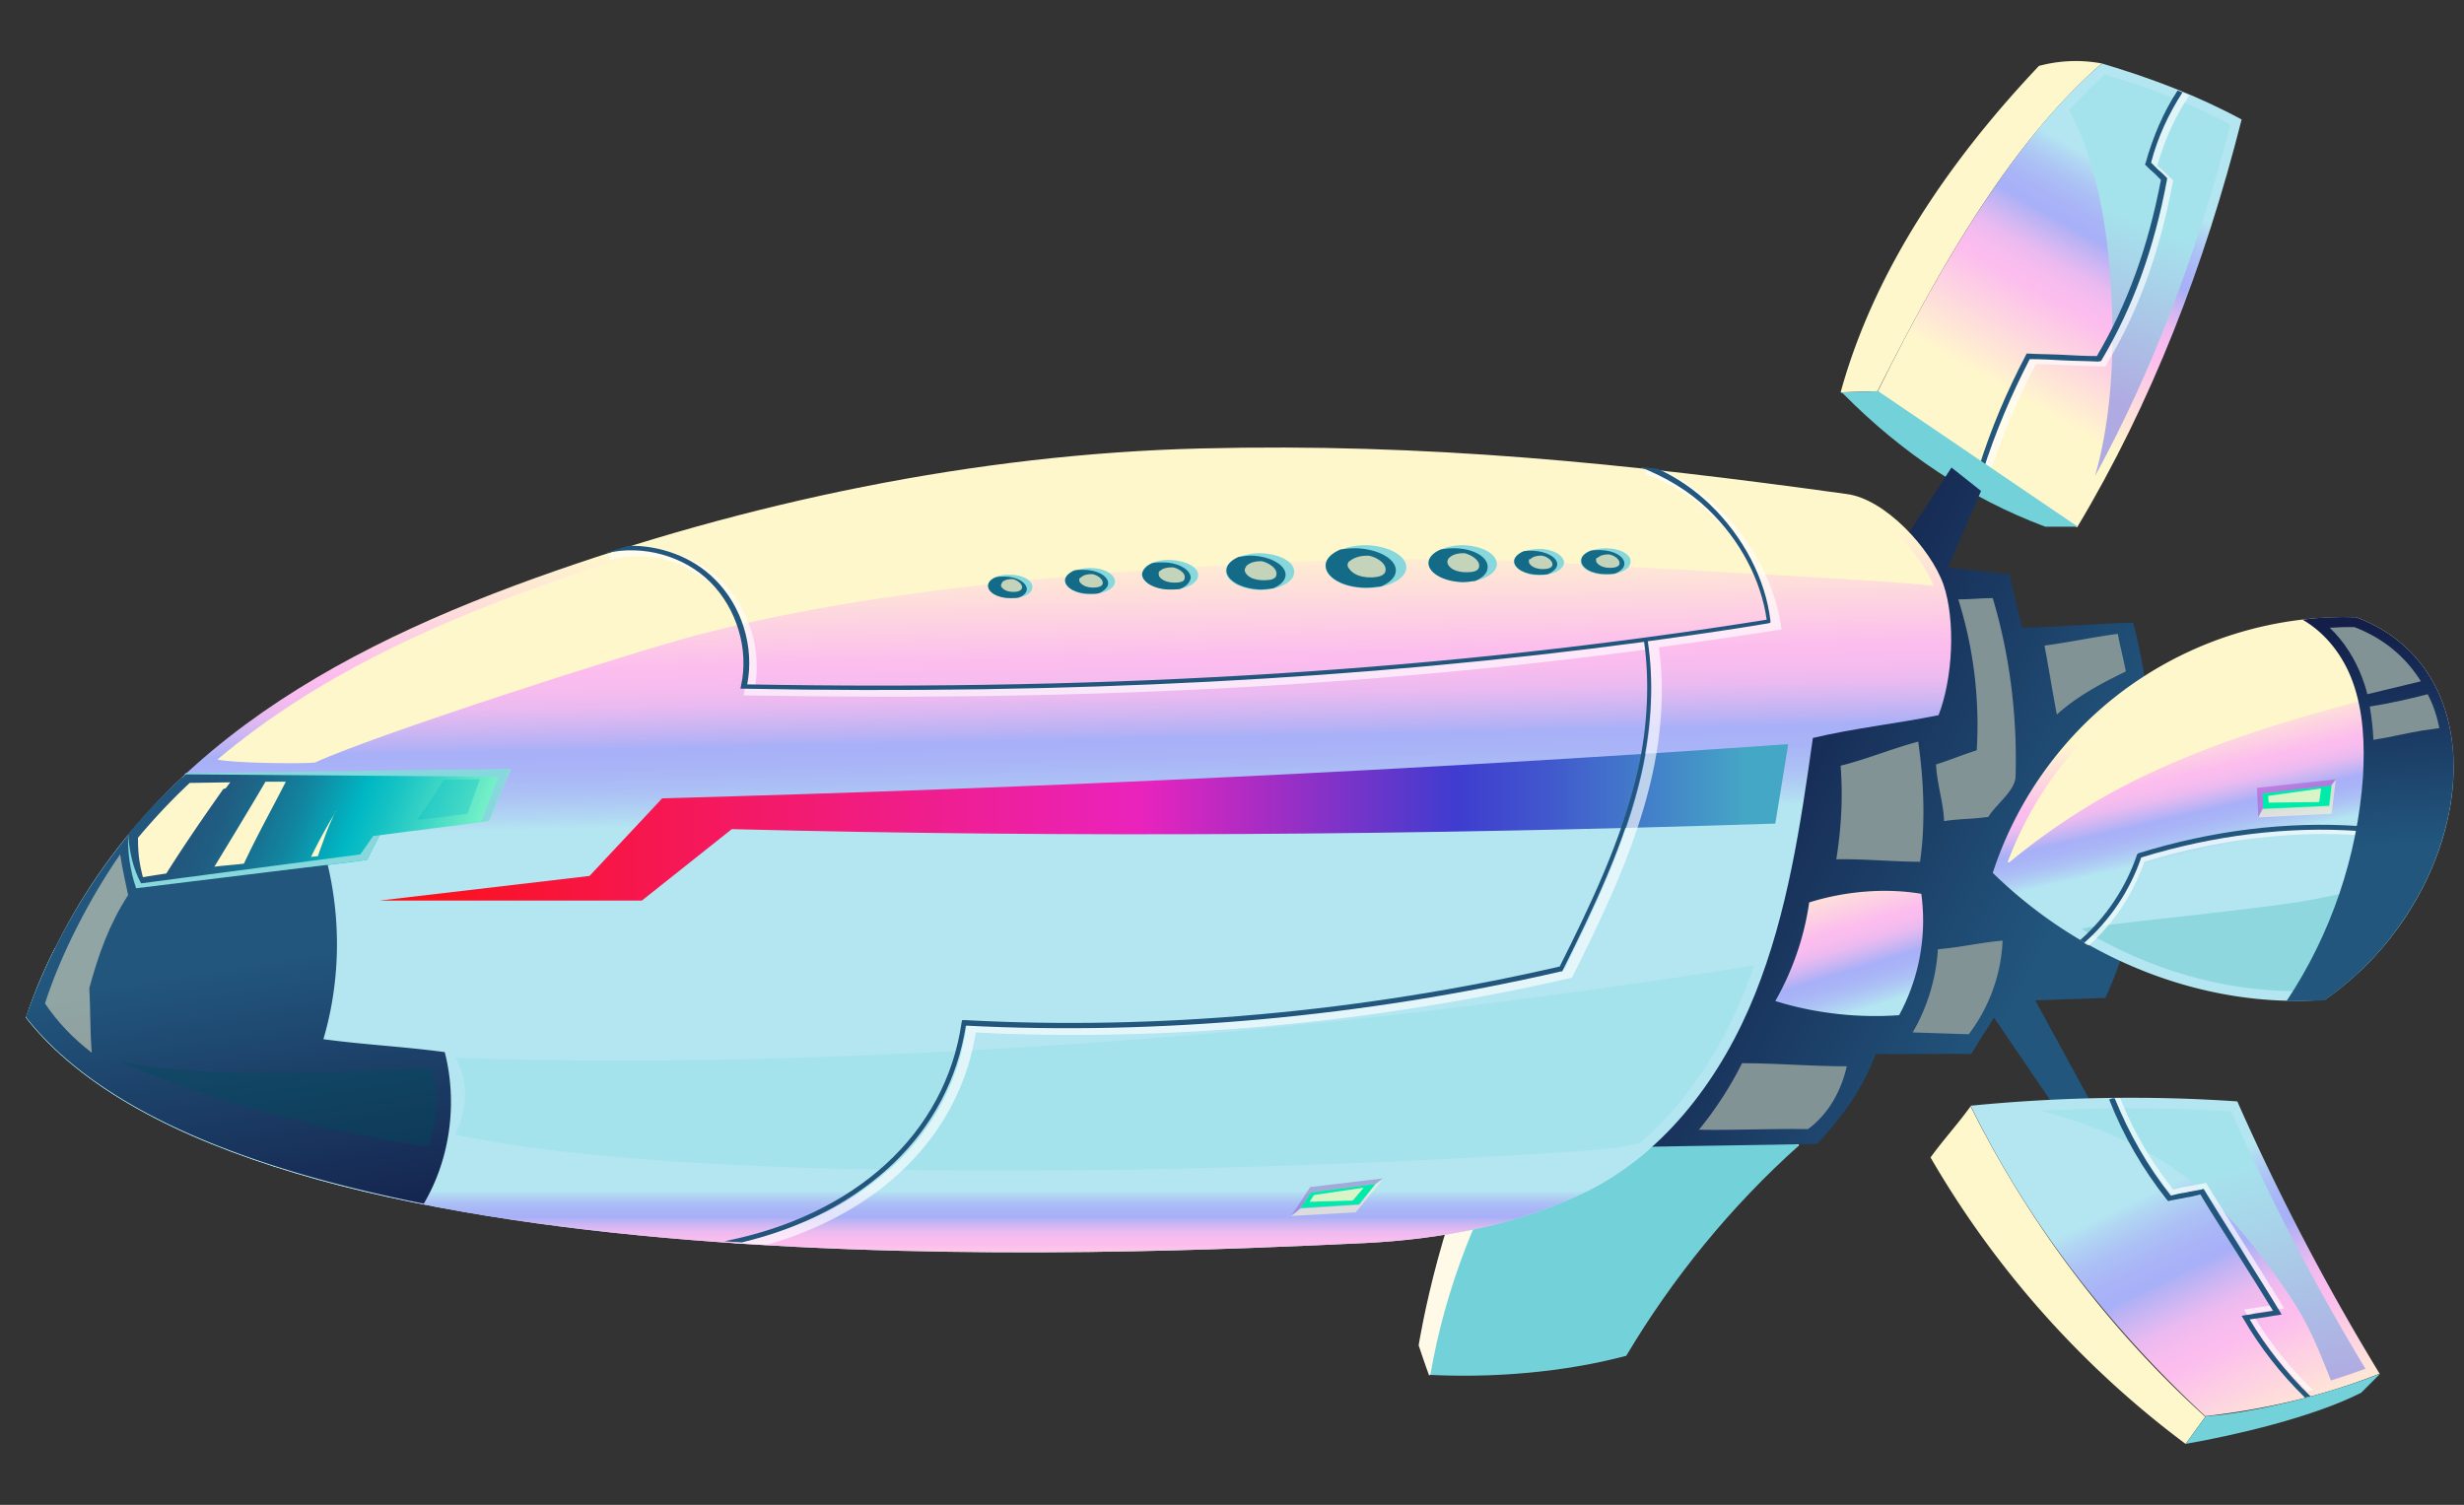 <svg xmlns="http://www.w3.org/2000/svg" id="layer_1" x="0" y="0" enable-background="new 0 0 400 244.3" version="1.1" viewBox="0 0 400 244.3" xml:space="preserve"><rect x="0" y="0" width="400" height="244.3" fill="#333333" stroke="none"/><defs/><style>.st1_81{fill:#73d2d9}.st2_81{fill:#fff7cc}.st5_81{opacity:.65;fill:#fff}.st6_81{fill:#22567d}.st21_81{fill:#86d8dd}.st22_81{fill:#146b87}.st23_81{opacity:.75;fill:#fff7cc}.st24_81{fill:#00ebaa}.st25_81,.st27_81{opacity:.85;fill:#fff7cc}.st27_81{opacity:.6}.st31_81{fill:#829396}</style><path fill="#fff9e7" d="M232 223.3c-.6-1.6-1.7-4.9-1.7-4.9s3.9-24.5 13.2-38.5c15.4-3.6 31.3-2.6 47.4 1.5l1.1 4.5-60 37.4z"/><path d="M292.1 185.9c-11.1 9.9-20.6 21.6-28.1 34.2-10.2 2.7-21.6 3.6-31.8 3.1 2.3-13.5 7.7-28.1 15.6-39.8 15-4.1 30.1-1.6 44.3 2.5z" class="st1_81"/><path d="M341.2 10.3c-15.4 13.4-27.1 34.7-36.4 53.2-2 .1-4 .1-6 .2 5.5-20 17.9-37.9 32.2-53a23 23 0 0110.2-.4z" class="st2_81"/><linearGradient id="SVGID_1_81" x1="324.98" x2="353.44" y1="67.04" y2="16.68" gradientUnits="userSpaceOnUse"><stop offset=".06" stop-color="#fff7cc"/><stop offset=".35" stop-color="#fcbdee"/><stop offset=".39" stop-color="#f8bcee"/><stop offset=".44" stop-color="#ebbaf0"/><stop offset=".48" stop-color="#d5b7f2"/><stop offset=".53" stop-color="#b7b2f5"/><stop offset=".55" stop-color="#a8b0f7"/><stop offset=".6" stop-color="#a9b4f7"/><stop offset=".66" stop-color="#acc1f5"/><stop offset=".72" stop-color="#b1d7f3"/><stop offset=".75" stop-color="#b4e6f1"/></linearGradient><path fill="url(#SVGID_1_81)" d="M341.2 10.3c8.1 2.4 15.7 5.3 22.7 9.1-6 23.7-14.6 46-26.7 66.2-11-5.9-21.8-13.2-32.4-22 11.1-22.5 22.9-41.7 36.4-53.3z"/><linearGradient id="SVGID_2_81" x1="332.9" x2="344.07" y1="60.92" y2="34.32" gradientUnits="userSpaceOnUse"><stop offset="0" stop-color="#b0aae2"/><stop offset="1" stop-color="#a5e3ec"/></linearGradient><path fill="url(#SVGID_2_81)" d="M342.9 51.4c.2 8.3-.4 17.5-2.8 25.9 9.2-16.9 16.4-35.7 22-57.1-6.1-3.2-12.8-5.9-20.4-8.1-2 1.7-3.9 3.7-5.8 5.8 5.3 9.8 6.7 22.9 7 33.5z"/><path d="M341.8 59.5l.2-.4c5.1-8.5 8.6-18.1 10.7-29.4l.1-.4-.3-.3c-.4-.3-.8-.8-1.3-1.2-.3-.3-.7-.6-1-.9 1.2-4.2 2.9-8 5.2-11.4-.5-.2-1-.4-1.5-.7-2.4 3.6-4 7.3-5.1 11.7l-.1.2s2.2 2.1 2.6 2.4c-2.1 10.8-5.6 20.7-10.4 28.8-1.8 0-3.5-.1-5.2-.2-1.9-.1-3.8-.1-5.7-.2h-.5l-.2.4c-3.1 5.8-5.6 11.9-7.7 18.1.5.3.9.6 1.4.9 2-6.1 4.5-12.1 7.5-17.8 1.7 0 3.5.1 5.2.2 1.9.1 3.8.1 5.7.2h.4z" class="st5_81"/><path d="M341.1 58.6l.1-.2c5-8.4 8.5-18 10.6-29.3v-.2l-.2-.2c-.4-.4-.8-.8-1.3-1.2l-1.1-1.1c1.1-4.2 2.9-8 5.1-11.4-.3-.1-.5-.2-.8-.3-2.3 3.5-4 7.5-5.2 11.8l-.1.2.2.2c.4.4.8.8 1.3 1.2l1.1 1.1c-2.1 11-5.5 20.3-10.4 28.6-1.8 0-3.7-.1-5.5-.2-1.9-.1-3.8-.1-5.7-.2h-.2l-.1.2c-3.1 5.9-5.7 12-7.7 18.4.2.2.5.3.7.5 2-6.3 4.6-12.4 7.6-18.2 1.8 0 3.7.1 5.4.2 1.9.1 3.8.1 5.7.2l.5-.1z" class="st6_81"/><path d="M298.8 63.7l.4.2c9.7 9.8 20.6 17 32.8 21.6h5.3l-32.4-22-6.1.2z" class="st1_81"/><linearGradient id="SVGID_3_81" x1="369.98" x2="274.69" y1="170.9" y2="122.6" gradientUnits="userSpaceOnUse"><stop offset=".39" stop-color="#22567d"/><stop offset="1" stop-color="#131f49"/></linearGradient><path fill="url(#SVGID_3_81)" d="M309.7 86.8l7.1-10.9 4.8 3.8-5.4 12.5c3 .1 6.9.8 10 1 .7 2.9 1.3 5.8 2.1 8.7 6.1-.1 11.9-.7 18-.8 5.2 20.2 4 41.8-4.5 60.9-3.6.1-11.4.4-11.4.4l10.1 18.5-5.5.9-11.3-16.6s-2.5 3.9-3.7 5.9c-5.2-.1-10.3.1-15.5 0-2 5.5-5.5 10.3-9.5 14.6-9.6.2-19.5.3-29.1.5 3.1-14.1 6.6-28.7 9.7-42.8 2.3-10.2 4.6-20.5 9.5-29.8 5.5-10.5 24.6-26.8 24.6-26.8z"/><linearGradient id="SVGID_4_81" x1="159.43" x2="160.74" y1="85.02" y2="149.38" gradientUnits="userSpaceOnUse"><stop offset=".06" stop-color="#fff7cc"/><stop offset=".35" stop-color="#fcbdee"/><stop offset=".39" stop-color="#f8bcee"/><stop offset=".44" stop-color="#ebbaf0"/><stop offset=".48" stop-color="#d5b7f2"/><stop offset=".53" stop-color="#b7b2f5"/><stop offset=".55" stop-color="#a8b0f7"/><stop offset=".6" stop-color="#a9b4f7"/><stop offset=".66" stop-color="#acc1f5"/><stop offset=".72" stop-color="#b1d7f3"/><stop offset=".75" stop-color="#b4e6f1"/></linearGradient><path fill="url(#SVGID_4_81)" d="M314.7 116.1c2.3-5.9 2.8-15.3.8-21.2-2.1-5.9-9.5-13.9-15.7-14.7-36.1-5-68.2-8.3-104.8-7.4-36.6.9-73.8 8.7-108.3 21.1-36 13-68.7 32-82.5 71.3 35.9 45.8 180 38.3 217.3 36.6 12.3-.6 25.3-3 36.3-8.5 12.8-6.4 21.8-18.7 27.1-31.9 5.3-13.2 7.4-27.5 9.4-41.6 6.7-1.6 13.5-2.3 20.4-3.7z"/><linearGradient id="SVGID_5_81" x1="135.9" x2="135.9" y1="209.42" y2="187.95" gradientUnits="userSpaceOnUse"><stop offset=".06" stop-color="#fff7cc"/><stop offset=".35" stop-color="#fcbdee"/><stop offset=".39" stop-color="#f8bcee"/><stop offset=".44" stop-color="#ebbaf0"/><stop offset=".48" stop-color="#d5b7f2"/><stop offset=".53" stop-color="#b7b2f5"/><stop offset=".55" stop-color="#a8b0f7"/><stop offset=".6" stop-color="#a9b4f7"/><stop offset=".66" stop-color="#acc1f5"/><stop offset=".72" stop-color="#b1d7f3"/><stop offset=".75" stop-color="#b4e6f1"/></linearGradient><path fill="url(#SVGID_5_81)" d="M8.9 153.9c-1.8 3.6-3.4 7.3-4.7 11.3 35.9 45.8 180 38.3 217.3 36.6 12.3-.6 25.3-3 36.3-8.5 3.6-1.8 6.9-4.1 9.9-6.7-87.9 1.8-176-6-258.8-32.7z"/><linearGradient id="SVGID_6_81" x1="61.6" x2="318.57" y1="133.52" y2="133.52" gradientUnits="userSpaceOnUse"><stop offset="0" stop-color="#fd1013"/><stop offset=".48" stop-color="#ea23bd"/><stop offset=".68" stop-color="#3f3ccf"/><stop offset=".74" stop-color="#4159cd"/><stop offset=".86" stop-color="#45a4c6"/><stop offset=".86" stop-color="#45a7c6"/></linearGradient><path fill="url(#SVGID_6_81)" d="M290.3 120.8c-59.7 4.2-120.7 7.1-182.8 8.8l-11.8 12.6-34.1 4h42.6l14.6-11.6c54.4 1.4 111 1 169.4-.9l2.1-12.9z"/><path fill="#a5e3ec" d="M257.3 160.8c-26.3 3.7-52.7 6.5-79.1 8.4-34.7 2.4-69.6 3.7-104.3 2.5 1.7 2.9 2.2 6.6.7 10.7-.2.6-.4 1.2-.7 1.8 51.2 10.9 178.7 3.5 188.8 2.1 1.2-.2 2.3-.5 3.5-.7 7.1-6.1 13-14.6 17.1-24.9.5-1.3 1-2.7 1.5-4-9.1 1.5-18.3 2.8-27.5 4.1z"/><defs><filter id="Adobe_OpacityMaskFilter" width="278.6" height="49.7" x="35.2" y="74.2" filterUnits="userSpaceOnUse"><feFlood flood-color="#fff" flood-opacity="1" result="back"/><feBlend in="SourceGraphic" in2="back"/></filter></defs><mask id="SVGID_7_81" width="278.6" height="49.7" x="35.2" y="74.2" maskUnits="userSpaceOnUse"><g filter="url(#Adobe_OpacityMaskFilter)"><defs><filter id="Adobe_OpacityMaskFilter_1_" width="278.6" height="49.7" x="35.2" y="74.2" filterUnits="userSpaceOnUse"><feFlood flood-color="#fff" flood-opacity="1" result="back"/><feBlend in="SourceGraphic" in2="back"/></filter></defs><linearGradient id="SVGID_8_81" x1="42.16" x2="308.47" y1="102.31" y2="91.75" gradientUnits="userSpaceOnUse"><stop offset="0" stop-color="#fff"/><stop offset="1"/></linearGradient><path fill="url(#SVGID_8_81)" d="M299.5 81.8c-32.8-4.5-61.1-7.6-92.6-7.6-4 0-8 .1-11.9.1-34.8.9-72 8.1-107.7 21-17 6.1-36 14.5-52 28 2.6.6 13.2.7 15.8.5 9.5-4.4 51.3-17.9 62.4-20.8 22.5-5.8 46.1-8.4 69.2-10.2 24.2-1.8 48.6-2.8 72.9-1.3 12.5.8 51.4 2.7 58.3 3.6-2.1-5.4-9-12.6-14.4-13.3z" mask="url(#SVGID_7_81)"/></g></mask><path d="M299.5 81.8c-32.8-4.5-61.1-7.6-92.6-7.6-4 0-8 .1-11.9.1-34.8.9-72 8.1-107.7 21-17 6.1-36 14.5-52 28 2.6.6 13.2.7 15.8.5 9.5-4.4 51.3-17.9 62.4-20.8 22.5-5.8 46.1-8.4 69.2-10.2 24.2-1.8 48.6-2.8 72.9-1.3 12.5.8 51.4 2.7 58.3 3.6-2.1-5.4-9-12.6-14.4-13.3z" class="st2_81"/><linearGradient id="SVGID_9_81" x1="44.1" x2="31.65" y1="204.81" y2="126.59" gradientUnits="userSpaceOnUse"><stop offset="0" stop-color="#131f49"/><stop offset=".61" stop-color="#22567d"/></linearGradient><path fill="url(#SVGID_9_81)" d="M72.2 170.8c-6.6-.9-13.1-1.2-19.7-2.1 2.7-9.2 2.9-19 .7-28.3-1.1-4.5-4-7.9-7.9-10.4-5-1.6-9.7-2.8-14.9-3.7h-.3c-.2 0-.4 0-.5-.1a97.62 97.62 0 00-25.4 38.9c12.1 15.4 36.3 24.7 64.6 30.3 4.3-7.3 5.5-16.4 3.4-24.6z"/><linearGradient id="SVGID_10_81" x1="33.24" x2="76.4" y1="127.1" y2="143.74" gradientUnits="userSpaceOnUse"><stop offset="0" stop-color="#22567d"/><stop offset=".09" stop-color="#205c81"/><stop offset=".21" stop-color="#1a6c8d"/><stop offset=".35" stop-color="#1186a0"/><stop offset=".49" stop-color="#04abbb"/><stop offset=".54" stop-color="#00b8c4"/><stop offset=".63" stop-color="#15c2c4"/><stop offset=".82" stop-color="#4cddc6"/><stop offset="1" stop-color="#83f7c7"/></linearGradient><path fill="url(#SVGID_10_81)" d="M20.8 135.4c0 3.6.1 5.4 1.3 8.8 12.1-2.2 25.4-2.9 37.5-4.6.7-1.5 1.3-2.5 2-4 5.8-.8 12-1.5 17.8-2.3 1.3-3.1 2.1-5.4 3.5-8.4l-52.6.7c-3.4 3-6.6 6.3-9.5 9.8z"/><path fill="#00b8c4" d="M77.9 126.5l-5.9.1c-1.3 2.2-2.8 4.4-4.3 6.5l2.6-.3c1.9-.2 3.7-.5 5.6-.7.7-1.9 1.3-3.7 2-5.6z" opacity=".3"/><path d="M52.5 136.5c-.3.8-.6 1.6-.9 2.5-.4 0-.8.1-1.1.1 1.2-2.5 2.6-5 4.1-7.5 0 0 0 .1-.1.1-.8 1.6-1.5 3.3-2 4.8zm-6.1-9.6h-3.3c-2.7 4.6-5.5 9.2-8.3 13.8 1.6-.2 3.2-.3 4.8-.5 2.1-4.5 4.5-8.8 6.8-13.3zM27 141.8c-1.3.2-2.6.4-3.8.6-.6-2.3-.8-3.9-.8-6.4 2.6-3.1 5.4-6.1 8.4-8.9l6.6-.1c-.3.3-.5.7-.8 1-.2 0-.4.1-.5.3-3.1 4.4-6.2 8.9-9.1 13.5zm327.8 92.6a154.87 154.87 0 01-41.4-46.5c2.1-2.9 4.4-5.4 6.5-8.3 9.4 18.9 22.5 36.3 38.1 50.4l-3.2 4.4z" class="st2_81"/><linearGradient id="SVGID_11_81" x1="371.81" x2="341.98" y1="240.33" y2="177.9" gradientUnits="userSpaceOnUse"><stop offset=".06" stop-color="#fff7cc"/><stop offset=".35" stop-color="#fcbdee"/><stop offset=".39" stop-color="#f8bcee"/><stop offset=".44" stop-color="#ebbaf0"/><stop offset=".48" stop-color="#d5b7f2"/><stop offset=".53" stop-color="#b7b2f5"/><stop offset=".55" stop-color="#a8b0f7"/><stop offset=".6" stop-color="#a9b4f7"/><stop offset=".66" stop-color="#acc1f5"/><stop offset=".72" stop-color="#b1d7f3"/><stop offset=".75" stop-color="#b4e6f1"/></linearGradient><path fill="url(#SVGID_11_81)" d="M319.9 179.5c14.3-1.4 28.8-1.7 43.3-.7a381.8 381.8 0 0023.1 44.2c-9.1 3.6-18.6 5.8-28.3 6.9-15.6-14.5-28.6-31.1-38.1-50.4z"/><linearGradient id="SVGID_12_81" x1="366.12" x2="354.74" y1="228.84" y2="192.05" gradientUnits="userSpaceOnUse"><stop offset="0" stop-color="#b0aae2"/><stop offset="1" stop-color="#a5e3ec"/></linearGradient><path fill="url(#SVGID_12_81)" d="M360.5 196.2c4.3 4.5 8.2 9.6 11.6 14.8 2.8 4.2 4.5 8.6 6.3 13.1 1.9-.6 3.7-1.2 5.6-1.9a373.9 373.9 0 01-21.8-41.8c-5.5-.3-11.1-.5-16.5-.5-4.8 0-9.6.2-14.4.4 10.9 3 21 7.3 29.2 15.9z"/><path d="M369.4 211.8l-1.9.3c-.9.1-1.7.3-2.6.4l-.6.1.3.5c2.6 4.5 6 8.9 10 12.8.3-.1.6-.2.9-.2-3.9-3.8-7.3-8.1-9.9-12.5l2-.3c.9-.1 1.7-.3 2.6-.4l.6-.1-.3-.5c-2-3.3-4.1-6.6-6.1-9.8-2-3.2-4.1-6.5-6.1-9.8l-.2-.3-.3.1c-.9.2-1.8.3-2.6.5-.8.1-1.6.3-2.4.5a57.8 57.8 0 01-8.6-14.8h-.9c2.3 5.6 5.3 10.8 9.1 15.6l.2.2.3-.1c.9-.2 1.8-.3 2.6-.5.8-.1 1.5-.3 2.3-.5 1.9 3.2 4 6.4 6 9.6 1.7 3 3.7 6.1 5.6 9.2z" class="st5_81"/><path d="M365.2 214.2l2-.3c.9-.1 1.7-.3 2.6-.4l.6-.1-.3-.5c-2-3.3-4.1-6.6-6.1-9.8-2-3.2-4.1-6.5-6.1-9.8l-.2-.3-.3.1c-.9.2-1.8.3-2.6.5-.8.1-1.6.3-2.4.5-3.8-4.8-6.8-10.1-9.1-15.8h-.4l-.5.2c2.3 5.9 5.5 11.4 9.4 16.3l.2.2.3-.1c.9-.2 1.8-.3 2.6-.5.8-.1 1.5-.3 2.3-.5 1.9 3.2 4 6.4 6 9.6 1.9 3 3.9 6.2 5.8 9.3l-1.9.3c-.9.1-1.7.3-2.6.4l-.6.1.3.5c2.6 4.5 6 8.9 10 12.8.3-.1.6-.2.9-.2-3.9-3.8-7.3-8.1-9.9-12.5z" class="st6_81"/><path d="M278.9 82.4c-2.5-2.4-5.4-4.4-8.7-5.9l-2.9-.3-.2.8c4 1.4 7.7 3.7 10.7 6.6 5 4.8 8.4 11.1 9.3 17.3-45 7.1-91.8 10.6-143 10.6-7.1 0-14.3-.1-21.5-.2 1-6.1-1.1-12.7-5.5-17a19.8 19.8 0 00-13.7-5.5h-.6c-1.2.4-2.4.7-3.6 1.1l-.3.2.2.8.4-.1c1.3-.3 2.6-.5 3.9-.5 4.7 0 9.3 1.8 12.6 5.1 4.2 4.2 6.2 10.6 4.9 16.5l-.2 1h1c7.6.1 15.1.2 22.5.2 43.9 0 84.3-2.5 123.4-7.7.9 6.3.5 13.2-1.1 20.2-2.6 11.4-7.8 22.2-12.5 31.7-26 6-53.5 9.1-79.4 9.1-5.7 0-11.4-.2-16.9-.4h-.7l-.1.7c-2.6 17.8-16.7 30.9-37.9 35.1l5.4.3c18.7-5.3 31.4-18 34-34.5 5.3.3 10.8.4 16.3.4 26.2 0 53.9-3.2 80.1-9.2l.4-.1.2-.4c4.8-9.7 10.2-20.7 12.8-32.4 1.6-7.2 2-14.3 1.1-20.8 6.4-.9 12.8-1.8 19.1-2.8l.8-.1-.1-.8c-1.1-6.8-4.7-13.7-10.2-19z" class="st5_81"/><path d="M277.3 82.7c5.2 5 8.6 11.5 9.5 17.9-51.4 8.2-105.5 11.6-165.5 10.5 1.2-6.1-.9-12.8-5.3-17.1-3.6-3.6-8.8-5.5-14-5.4-1.2.4-2.4.7-3.6 1.1v.1c5.9-1.4 12.6.4 16.9 4.7 4.3 4.3 6.3 10.9 5 16.8l-.1.5h.5c52.5 1 100.6-1.5 146.2-7.6.9 6.4.6 13.6-1 20.8-2.6 11.4-7.9 22.3-12.7 31.9-32.1 7.4-65.5 10.4-96.6 8.7h-.4l-.1.4c-2.6 18-17.2 31.3-38.5 35.5.9.1 1.9.1 2.8.2 20-4.8 33.7-17.8 36.4-35.2 31.1 1.6 64.5-1.4 96.6-8.8h.2l.1-.2c4.8-9.7 10.2-20.7 12.8-32.3 1.6-7.3 2-14.5 1-21.1 6.5-.9 13-1.8 19.5-2.9l.4-.1v-.4c-.8-6.7-4.4-13.6-9.8-18.8-2.5-2.4-5.4-4.4-8.5-5.8l-2.9-.3c4.3 1.7 8 3.9 11.1 6.9z" class="st6_81"/><linearGradient id="SVGID_13_81" x1="295.81" x2="305.55" y1="139.64" y2="171.71" gradientUnits="userSpaceOnUse"><stop offset=".06" stop-color="#fff7cc"/><stop offset=".35" stop-color="#fcbdee"/><stop offset=".39" stop-color="#f8bcee"/><stop offset=".44" stop-color="#ebbaf0"/><stop offset=".48" stop-color="#d5b7f2"/><stop offset=".53" stop-color="#b7b2f5"/><stop offset=".55" stop-color="#a8b0f7"/><stop offset=".6" stop-color="#a9b4f7"/><stop offset=".66" stop-color="#acc1f5"/><stop offset=".72" stop-color="#b1d7f3"/><stop offset=".75" stop-color="#b4e6f1"/></linearGradient><path fill="url(#SVGID_13_81)" d="M308.3 164.8a32.2 32.2 0 003.6-19.7c-5.9-1-12.5-.4-18.2 1.4-.8 5.6-2.7 11.1-5.5 16 6.3 2 13.6 2.8 20.1 2.3z"/><path d="M79.4 133.2l3.4-8.4-52.6.7-.3.2 51 .4-2.8 7.3zm-17.8 2.4l-2 4-37.5 4.6c-1-2.9-1.4-5.9-1.3-8.8.2 2.9.8 5.6 2.1 8l35.6-4.7 2.1-3 1-.1zm106-40.3c0 1.1-1.6 1.9-3.6 1.8-2 0-3.6-.9-3.6-2s1.6-1.9 3.6-1.8c2 0 3.6.9 3.6 2z" class="st21_81"/><path d="M163.1 93.6c-.5 0-.9 0-1.4.1-.8.3-1.3.8-1.3 1.4 0 1.1 1.6 2 3.6 2 .5 0 .9 0 1.4-.1.8-.3 1.3-.8 1.3-1.4-.1-1.1-1.7-2-3.6-2z" class="st22_81"/><path d="M162.5 94.9c0 .2 0 .3.1.4.5.8 1.9.9 2.7.7.2-.1.5-.2.6-.5.2-.8-1.1-1.5-1.6-1.5s-1.2.1-1.6.5c-.1.2-.1.3-.2.4z" class="st23_81"/><path d="M181 94.4c0 1.2-1.9 2.1-4.1 2.1-2.2 0-4-1.1-4-2.2 0-1.2 1.9-2.1 4.1-2.1 2.2 0 4 1 4 2.2z" class="st21_81"/><path d="M175.9 92.5c-.5 0-1.1 0-1.5.1-.9.4-1.5 1-1.5 1.6 0 1.2 1.8 2.2 4 2.2.5 0 1.1 0 1.5-.1.9-.4 1.5-1 1.5-1.6 0-1.2-1.8-2.2-4-2.2z" class="st22_81"/><path d="M175.2 94c0 .2 0 .4.1.5.6.9 2.1 1 3 .8.3-.1.6-.2.7-.5.2-.9-1.2-1.6-1.8-1.6-.6 0-1.3.1-1.8.6 0-.1-.1 0-.2.2z" class="st23_81"/><path d="M253.9 91.3c0 1.2-1.9 2.1-4.1 2.1-2.2 0-4-1.1-4-2.2 0-1.2 1.9-2.1 4.1-2.1 2.2 0 4 1.1 4 2.2z" class="st21_81"/><path d="M248.8 89.4c-.5 0-1.1 0-1.5.1-.9.4-1.5 1-1.5 1.6 0 1.2 1.8 2.2 4 2.2.5 0 1.1 0 1.5-.1.9-.4 1.5-1 1.5-1.6 0-1.1-1.7-2.1-4-2.2z" class="st22_81"/><path d="M248.2 91c0 .2 0 .4.1.5.6.9 2.1 1 3 .8.3-.1.6-.2.7-.5.2-.9-1.2-1.6-1.8-1.6-.6 0-1.3.1-1.8.6-.1-.1-.2 0-.2.2z" class="st23_81"/><path d="M194.5 93.4c0 1.3-2.1 2.4-4.6 2.3-2.5-.1-4.5-1.2-4.5-2.5s2.1-2.4 4.6-2.3c2.5.1 4.6 1.2 4.5 2.5z" class="st21_81"/><path d="M188.8 91.3c-.6 0-1.2 0-1.7.1-1 .4-1.6 1.1-1.7 1.8 0 1.3 2 2.5 4.5 2.5.6 0 1.2 0 1.7-.1 1-.4 1.6-1.1 1.7-1.8 0-1.3-2-2.5-4.5-2.5z" class="st22_81"/><path d="M188.1 93c0 .2 0 .4.1.6.7 1 2.4 1.1 3.4.9.3-.1.7-.2.7-.6.3-1-1.4-1.8-2-1.8-.7 0-1.5.1-2 .6-.1 0-.2.1-.2.3z" class="st23_81"/><path d="M210.1 92.9c0 1.6-2.6 2.9-5.6 2.9-3.1-.1-5.5-1.5-5.5-3.1s2.6-2.9 5.6-2.9c3.1.1 5.6 1.4 5.5 3.1z" class="st21_81"/><path d="M203.2 90.2c-.7 0-1.5.1-2.1.2-1.2.5-2 1.3-2 2.2 0 1.6 2.4 3 5.5 3.1.7 0 1.5-.1 2.1-.2 1.2-.5 2-1.3 2-2.2 0-1.6-2.5-3-5.5-3.1z" class="st22_81"/><path d="M202.1 92.3c-.1.2 0 .5.1.7.8 1.3 3 1.3 4.1 1.1.4-.1.8-.3.9-.7.3-1.3-1.7-2.2-2.4-2.3-.8 0-1.8.1-2.5.8 0 .1-.1.2-.2.4z" class="st23_81"/><path d="M243 91.6c0 1.6-2.6 2.9-5.6 2.9-3.1-.1-5.5-1.5-5.5-3.1s2.6-2.9 5.6-2.9c3.1.1 5.5 1.4 5.5 3.1z" class="st21_81"/><path d="M236 89c-.7 0-1.5.1-2.1.2-1.2.5-2 1.3-2 2.2 0 1.6 2.4 3 5.5 3.1.7 0 1.5-.1 2.1-.2 1.2-.5 2-1.3 2-2.2.1-1.7-2.4-3.1-5.5-3.1z" class="st22_81"/><path d="M235 91c-.1.2 0 .5.1.7.8 1.3 3 1.3 4.1 1.1.4-.1.8-.3.9-.7.3-1.3-1.7-2.2-2.4-2.3-.8 0-1.8.1-2.5.8-.1.1-.1.2-.2.4z" class="st23_81"/><path d="M228.3 92.1c0 1.9-3 3.4-6.6 3.4-3.6-.1-6.5-1.7-6.5-3.6 0-1.9 3-3.4 6.6-3.4 3.6.1 6.5 1.7 6.5 3.6z" class="st21_81"/><path d="M220.1 89c-.9 0-1.7.1-2.5.2-1.4.6-2.4 1.5-2.4 2.6 0 1.9 2.8 3.6 6.5 3.6.9 0 1.7-.1 2.5-.2 1.4-.6 2.4-1.5 2.4-2.6 0-1.9-2.9-3.5-6.5-3.6z" class="st22_81"/><path d="M218.8 91.5c-.1.3 0 .6.2.8 1 1.5 3.5 1.6 4.8 1.3.4-.1.9-.3 1.1-.8.4-1.5-2-2.6-2.9-2.6-.9 0-2.1.2-2.9.9-.1 0-.2.1-.3.4z" class="st23_81"/><path d="M264.7 91.2c0 1.2-1.8 2.1-4.1 2.1-2.2 0-4-1-4-2.2 0-1.2 1.8-2.1 4.1-2.1s4.1 1 4 2.2z" class="st21_81"/><path d="M259.7 89.3c-.5 0-1.1 0-1.5.1-.9.4-1.5.9-1.5 1.6 0 1.2 1.7 2.2 4 2.2.5 0 1.1 0 1.5-.1.9-.4 1.5-.9 1.5-1.6 0-1.2-1.8-2.2-4-2.2z" class="st22_81"/><path d="M259.1 90.8c0 .2 0 .4.1.5.6.9 2.1 1 3 .8.3-.1.6-.2.7-.5.2-.9-1.2-1.6-1.8-1.6-.6 0-1.3.1-1.8.6-.1-.1-.2 0-.2.2z" class="st23_81"/><g><path d="M212.8 193.6l-1.7 2.5 9.5-.6 2.7-3.3z" class="st24_81"/><path d="M221.4 192.8l-8.1 1.2-.7 1.1 7-.2z" class="st25_81"/><path fill="#8453b8" d="M212.8 193.6l10.5-1.4 1.2-.9-11.8 1.4-3.1 4.7 1.5-1.3z" opacity=".4"/><path d="M209.6 197.4l10.5-.6 4.4-5.4-1.2.9-2.6 3.3-9.5.6-1.6 1.2z" class="st27_81"/></g><g><linearGradient id="SVGID_14_81" x1="356.96" x2="363.96" y1="114.05" y2="144.7" gradientUnits="userSpaceOnUse"><stop offset=".06" stop-color="#fff7cc"/><stop offset=".35" stop-color="#fcbdee"/><stop offset=".39" stop-color="#f8bcee"/><stop offset=".44" stop-color="#ebbaf0"/><stop offset=".48" stop-color="#d5b7f2"/><stop offset=".53" stop-color="#b7b2f5"/><stop offset=".55" stop-color="#a8b0f7"/><stop offset=".6" stop-color="#a9b4f7"/><stop offset=".66" stop-color="#acc1f5"/><stop offset=".72" stop-color="#b1d7f3"/><stop offset=".75" stop-color="#b4e6f1"/></linearGradient><path fill="url(#SVGID_14_81)" d="M377.4 162.3c-19.8 1.5-39.7-6.7-53.9-20.6 4-12.3 12-23.2 22.6-30.6a60.5 60.5 0 0136.4-10.9c24.4 9.2 18.9 45.5-5.1 62.1z"/><path d="M326.3 139.9c6.9-5.7 14.5-10.5 21.9-14 10.9-5.2 22.5-8.8 34.2-11.9 3.6-1.1 7.3-2.1 10.9-3-2.5-4.2-6.2-7.3-11-9.2h-1.5c-12 0-23.9 3.8-33.7 10.6a59.14 59.14 0 00-21.2 27.6c.1 0 .2 0 .4-.1z" class="st2_81"/><path fill="#8ed7de" d="M390.8 142.5c-6.7 1.6-13.3 3.4-20.2 4.3-10.4 1.4-20.9 2.4-31.4 3.7-.4.1-.8.2-1.3.3 10.7 6.5 22.8 10.1 34.9 10.1 1.3 0 2.7 0 4.1-.1 6.7-4.8 12.1-11.4 15.6-18.6-.6.1-1.2.2-1.7.3z"/><path d="M347.7 139.1l-.2.1-.1.2c-1.8 5.2-4.9 10-9.1 13.7.2.1.5.3.8.4 4.1-3.7 7.2-8.4 9-13.6 11.7-3.6 23.9-5.1 35.2-4.3l.1-.8c-11.5-.9-23.9.6-35.7 4.3z" class="st5_81"/><path d="M347.2 138.5l-.2.1-.1.2c-1.8 5.3-5 10.1-9.2 13.8.2.1.5.3.7.4 4.2-3.7 7.4-8.5 9.2-13.8 11.7-3.6 23.9-5.1 35.2-4.3l.1-.8c-11.5-.8-23.8.7-35.7 4.4z" class="st6_81"/><linearGradient id="SVGID_15_81" x1="385.92" x2="382.13" y1="160.27" y2="101.81" gradientUnits="userSpaceOnUse"><stop offset=".39" stop-color="#22567d"/><stop offset="1" stop-color="#131f49"/></linearGradient><path fill="url(#SVGID_15_81)" d="M382.5 100.2c-2.9-.1-5.8 0-8.7.4 3.8 2.2 6.6 5.9 8.1 10 1.8 4.9 2 10.3 1.7 15.5-.9 12.9-5.2 25.6-12.4 36.4 2 0 4.1 0 6.1-.1 24.1-16.7 29.6-53 5.2-62.2z"/><path d="M383.5 110.1c-1.2-3.2-3-6-5.3-8.2.9 0 1.7-.1 2.6-.1h1.4c4.7 1.8 8.3 4.8 10.8 8.8l-8.7 2.1c-.2-.9-.5-1.8-.8-2.6zm9.7 8.5c.9-.1 1.9-.3 2.8-.4-.4-2-1-3.8-1.9-5.5-3.1.8-6.2 1.5-9.4 2 .3 1.7.5 3.5.6 5.4 2.7-.4 5.4-1.1 7.9-1.5z" class="st31_81"/><path d="M367.3 128.8l.1 2.6 10.8-.5.4-3.4z" class="st24_81"/><path d="M376.8 128l-8.6 1.2.1 1.1 8.2-.1z" class="st25_81"/><path fill="#b62dc0" d="M367.3 128.8l11.3-1.3.7-1-12.9 1.4.2 4.8.8-1.3z" opacity=".4"/><path d="M366.6 132.7l11.9-.6.7-5.6-.7.9-.4 3.4-10.8.5-.7 1.4z" class="st27_81"/></g><path fill="#004d5c" d="M19.5 172.4c16 6.7 32.9 11.3 50 13.7 1.5-4.2 1.8-8.4.6-12.7-16 .5-34.9 1.9-50.6-1z" opacity=".4"/><path d="M298.1 139.5c.8-5 1.1-10.1.7-15.2 4.1-1 8.4-2.8 12.6-3.9.9 6.3 1.2 13.2.3 19.5-4 0-9.5-.5-13.6-.4zm24.7-6.9c-2.6.4-4.7.3-7.2.7-.1-3-1.2-6.2-1.3-9.2 2.2-.7 4.4-1.6 6.6-2.3.5-8.2-.5-16.6-3-24.5 2 0 3.6-.2 5.6-.2 2.8 9.4 4 19.3 3.7 29.1-.2 2.3-3.3 4.5-4.4 6.4zm11.1-16.6c-.7-3.7-1.3-7.5-2-11.2 3.9-.5 8-1.4 11.9-1.9.4 2.2.9 3.9 1.3 6.1-3.9 1.9-7.9 4-11.2 7zm-34.1 57.1c-.9 4-3 7.8-6.3 10.2-5.9-.1-11.9.2-17.7.1 2.7-3.3 5.1-7 7-10.8 5.5 0 11.4.5 17 .5zm25.3-20.4a27.1 27.1 0 01-5.5 15.2l-9.1-.3c2.4-4.1 3.8-8.8 4.1-13.5 3.6-.3 7-1.1 10.5-1.4z" class="st31_81"/><path d="M354.8 234.4c8-1.4 20.6-4.3 28.5-8.3l3.1-3.1c-7.7 3.1-20.3 6.4-28.3 6.9l-3.3 4.5z" class="st1_81"/><path fill="#fff7cc" d="M20.8 145.3c-3.1 4.8-4.8 9.6-6.3 15.1.2 3.6.1 6.9.4 10.5-3-2.3-5.5-4.9-7.6-8 2.6-8.1 7.4-17.3 12.2-24.2.3 2.1 1.3 6.6 1.3 6.6z" opacity=".5"/></svg>